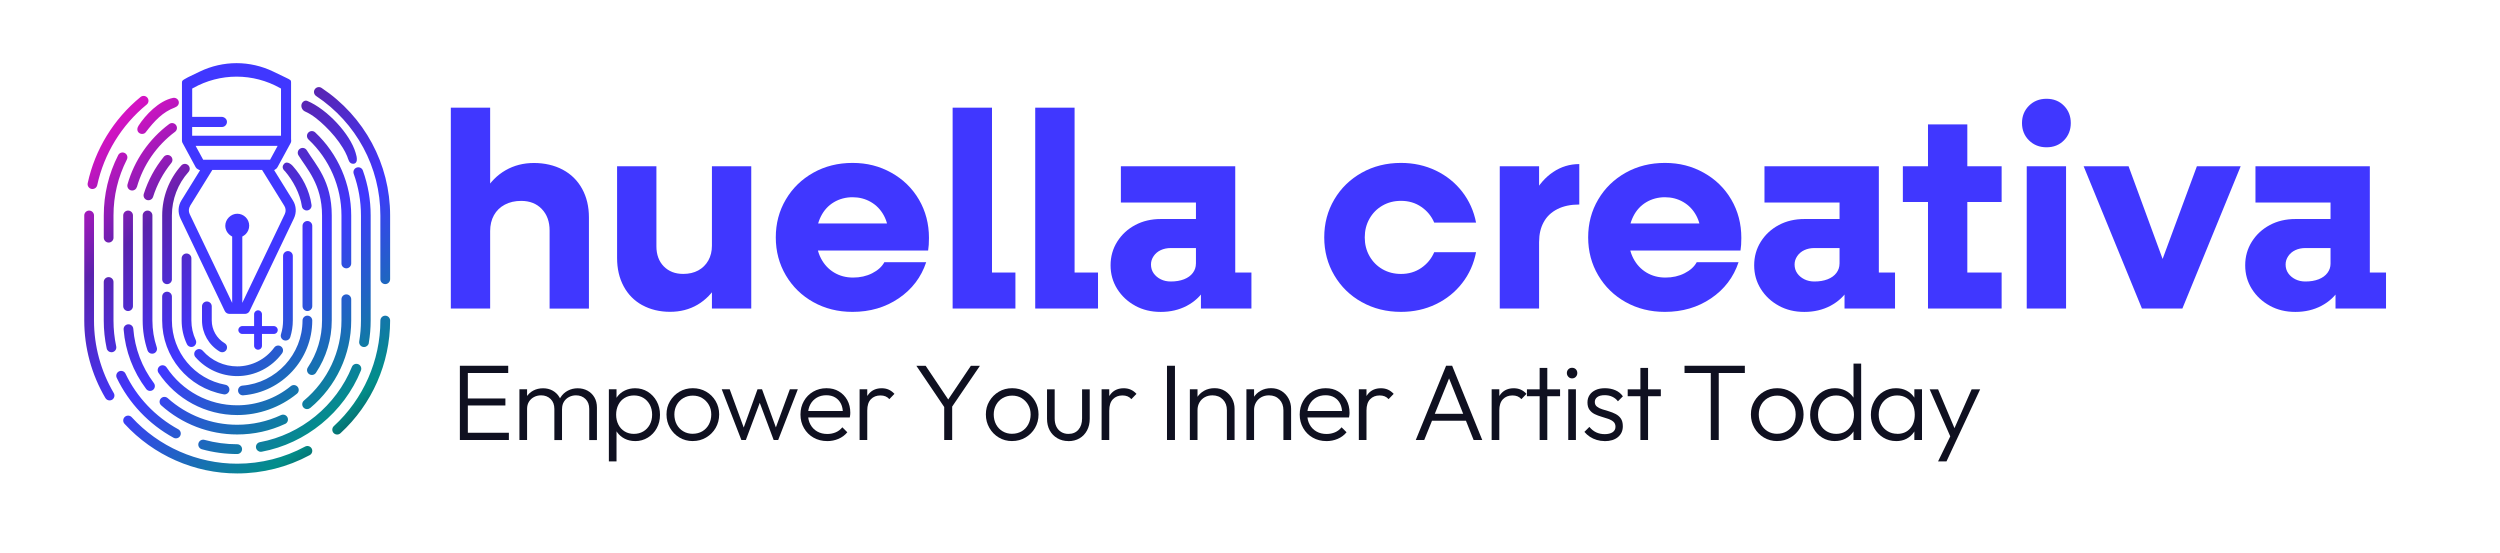 <?xml version="1.0" encoding="UTF-8"?>
<svg id="Capa_1" data-name="Capa 1" xmlns="http://www.w3.org/2000/svg" xmlns:xlink="http://www.w3.org/1999/xlink" viewBox="0 0 718.3 158.79">
  <defs>
    <style>
      .cls-1 {
        fill: #4037ff;
      }

      .cls-2 {
        fill: url(#Degradado_sin_nombre_32);
      }

      .cls-3 {
        fill: #0f1020;
      }
    </style>
    <linearGradient id="Degradado_sin_nombre_32" data-name="Degradado sin nombre 32" x1="-164.43" y1="399.72" x2="-164.43" y2="526.98" gradientTransform="translate(-105.35 -373.46) rotate(-40.98)" gradientUnits="userSpaceOnUse">
      <stop offset="0" stop-color="#d313c2"/>
      <stop offset=".04" stop-color="#c315bf"/>
      <stop offset=".12" stop-color="#9b1ab8"/>
      <stop offset=".22" stop-color="#5b22ad"/>
      <stop offset=".22" stop-color="#5a23ad"/>
      <stop offset=".42" stop-color="#4731e7"/>
      <stop offset=".49" stop-color="#4037ff"/>
      <stop offset=".82" stop-color="#028e8a"/>
      <stop offset="1" stop-color="#0f1020"/>
    </linearGradient>
  </defs>
  <g>
    <g>
      <path class="cls-1" d="M73.01,99.35c0,.63.51,1.13,1.13,1.13.3,0,.59-.12.8-.33.21-.21.33-.5.33-.8v-3.4h3.4c.3,0,.59-.12.8-.33.21-.21.33-.5.33-.8,0-.63-.51-1.13-1.13-1.13h-3.4v-3.4c0-.62-.51-1.13-1.13-1.13s-1.13.51-1.13,1.13v3.4h-3.4c-.62,0-1.13.51-1.13,1.13s.51,1.13,1.13,1.13h3.4v3.4Z"/>
      <path class="cls-1" d="M51.85,62.75l12.73,26.6c.24.5.76.83,1.31.83h4.52c.38,0,.76-.16,1.03-.43.12-.12.21-.25.28-.4l12.73-26.61c.79-1.66.69-3.58-.28-5.14l-5.1-8.23-.3-.49.48-.31c.08-.05.16-.12.23-.19.1-.1.19-.22.25-.34l3.76-6.91c.17-.31.22-.65.15-1v-.06s-.01-.06-.01-.06v-16.29c0-.68-.06-.73-1.48-1.41l-.23-.11-3.45-1.66c-3.26-1.57-6.9-2.4-10.51-2.4s-7.25.83-10.51,2.4l-3.45,1.66c-.18.1-.38.21-.57.32-.99.54-1.15.66-1.15,1.2v16.7s.01.15.01.15c.01.11.04.23.09.36h0s3.83,7.09,3.83,7.09c.15.27.38.49.67.63l.6.28-.35.56-5.01,8.09c-.97,1.56-1.07,3.48-.28,5.14ZM55.21,38.99v-2.5h8.54c.39,0,.76-.15,1.03-.43.32-.32.47-.77.42-1.22-.09-.71-.78-1.27-1.58-1.27h-8.4v-7.78s0-.34,0-.34l.3-.17c3.8-2.13,8.1-3.26,12.46-3.26,4.35,0,8.66,1.13,12.46,3.26l.3.17v12.95s0,.59,0,.59h-25.51ZM56.68,42.78l-.47-.87h23.56l-.47.87-1.53,2.81-.17.31h-19.22l-.17-.31-1.53-2.81ZM54.61,59.16l6.23-10.06.17-.28h13.96s.33,0,.33,0l.17.28,6.23,10.06c.44.71.49,1.58.13,2.34l-11.1,23.19-1.11,2.33v-2.58s0-16.14,0-16.14v-.34l.29-.17c.25-.15.48-.32.68-.52.65-.65,1.01-1.51,1.01-2.43,0-1.89-1.54-3.43-3.43-3.43-.88,0-1.75.37-2.41,1.03-.65.65-1.03,1.53-1.03,2.41,0,1.2.65,2.32,1.69,2.94l.29.17v16.48s0,2.58,0,2.58l-1.11-2.33-11.1-23.19c-.36-.75-.31-1.63.13-2.34Z"/>
    </g>
    <path class="cls-2" d="M31.49,115.05c-.48,0-.94-.25-1.21-.69-3.97-6.73-6.07-14.43-6.07-22.27v-30.19c0-.77.63-1.4,1.4-1.4s1.4.63,1.4,1.4v30.19c0,7.34,1.97,14.55,5.68,20.85.39.66.17,1.52-.49,1.92-.22.13-.47.19-.71.19ZM88.99,130.77c.68-.37.93-1.22.57-1.89-.37-.68-1.21-.93-1.9-.57-5.96,3.22-12.7,4.92-19.5,4.92-11.48,0-22.54-4.87-30.32-13.36-.52-.57-1.41-.61-1.98-.09-.57.52-.61,1.41-.09,1.98,8.32,9.07,20.12,14.27,32.38,14.27,7.26,0,14.47-1.82,20.83-5.26ZM97.82,124.48c9.07-8.32,14.27-20.12,14.27-32.38,0-.77-.63-1.4-1.4-1.4s-1.4.63-1.4,1.4c0,11.48-4.87,22.54-13.36,30.32-.57.52-.61,1.41-.09,1.98.28.3.65.45,1.03.45.34,0,.68-.12.94-.37ZM112.09,80.24v-18.34c0-14.75-7.37-28.45-19.7-36.64-.64-.43-1.51-.25-1.94.39-.43.64-.25,1.51.39,1.94,11.55,7.67,18.45,20.49,18.45,34.3v18.34c0,.77.63,1.4,1.4,1.4s1.4-.63,1.4-1.4ZM27.93,53.22c1.95-9.04,7-17.28,14.22-23.18.6-.49.69-1.37.2-1.97-.49-.6-1.37-.69-1.97-.2-7.71,6.3-13.1,15.09-15.18,24.75-.16.75.32,1.5,1.07,1.66.1.02.2.03.3.03.64,0,1.22-.45,1.37-1.1ZM32.31,101.18c.76-.16,1.24-.9,1.08-1.66-.52-2.43-.78-4.93-.78-7.43v-11.07c0-.77-.63-1.4-1.4-1.4s-1.4.63-1.4,1.4v11.07c0,2.7.28,5.39.84,8.01.14.66.72,1.11,1.37,1.11.1,0,.19-.01.29-.03ZM51.77,125.23c.37-.68.12-1.53-.56-1.9-6.56-3.57-11.94-9.24-15.15-15.97-.33-.7-1.17-.99-1.86-.66-.7.33-.99,1.17-.66,1.86,3.47,7.26,9.27,13.37,16.34,17.22.21.12.44.17.67.17.5,0,.98-.26,1.23-.73ZM69.55,129.04c0-.77-.63-1.4-1.4-1.4-3.19,0-6.36-.43-9.41-1.26-.75-.21-1.51.23-1.72.98-.2.75.23,1.51.98,1.72,3.29.91,6.71,1.37,10.15,1.37.77,0,1.4-.63,1.4-1.4ZM75.19,129.79c12.71-2.37,23.64-11.31,28.51-23.33.29-.72-.05-1.53-.77-1.82-.72-.29-1.53.05-1.82.77-4.52,11.15-14.65,19.44-26.43,21.63-.76.14-1.26.87-1.12,1.63.13.67.71,1.14,1.37,1.14.08,0,.17,0,.26-.02ZM105.96,98.53c.36-2.11.54-4.28.54-6.43v-30.19c0-4.43-.75-8.78-2.24-12.92-.26-.73-1.06-1.11-1.79-.84-.73.26-1.1,1.06-.84,1.79,1.38,3.84,2.08,7.87,2.08,11.98v30.19c0,2-.17,4.01-.5,5.97-.13.76.38,1.48,1.14,1.61.08.01.16.02.24.02.67,0,1.26-.48,1.38-1.16ZM41.85,38.02c2.61-3.38,4.9-5.83,8.44-7.16.72-.27,1.23-.91,1.07-1.66-.16-.75-.91-1.22-1.66-1.07-4.05.82-7.95,4.94-9.91,8.01-.42.65-.48,1.46.09,1.98.27.24.6.36.94.36.38,0,.78-.13,1.04-.46ZM101.54,47.05c.19,0,.37-.06.52-.16.28-.19.42-.53.46-.86.07-.72-.14-1.45-.34-2.12-1.58-5.43-8.2-12.54-13.9-14.92-.71-.3-1.5.31-1.66,1.07-.16.75.27,1.63.98,1.95,2.18.96,4.1,2.58,5.8,4.23,1.95,1.88,3.72,3.98,5.13,6.29.45.75.87,1.52,1.2,2.33.38.91.52,2.24,1.81,2.2ZM32.61,68.29v-6.39c0-5.65,1.29-11.05,3.84-16.06.35-.69.08-1.53-.61-1.88-.69-.35-1.53-.08-1.88.61-2.75,5.41-4.14,11.24-4.14,17.33v6.39c0,.77.63,1.4,1.4,1.4s1.4-.63,1.4-1.4ZM39.34,53.72c1.79-6.28,5.67-11.91,10.94-15.84.62-.46.75-1.34.28-1.96-.46-.62-1.34-.75-1.96-.28-5.76,4.3-10.01,10.45-11.96,17.32-.21.74.22,1.52.96,1.73.13.04.26.05.38.05.61,0,1.17-.4,1.34-1.02ZM38.2,87.97v-26.07c0-.77-.63-1.4-1.4-1.4s-1.4.63-1.4,1.4v26.07c0,.77.63,1.4,1.4,1.4s1.4-.63,1.4-1.4ZM43.94,112.04c.62-.46.74-1.34.28-1.96-3.43-4.55-5.48-9.95-5.92-15.62-.06-.77-.74-1.34-1.5-1.28-.77.06-1.35.73-1.28,1.5.49,6.2,2.73,12.1,6.48,17.08.27.36.69.56,1.12.56.29,0,.59-.09.84-.28ZM81.93,121.8c.7-.33,1-1.16.68-1.86-.33-.7-1.16-1-1.86-.68-3.96,1.84-8.2,2.78-12.6,2.78-7.37,0-14.47-2.72-19.97-7.65-.58-.51-1.46-.47-1.97.11-.52.57-.47,1.46.11,1.97,6.02,5.39,13.77,8.36,21.83,8.36,4.81,0,9.44-1.02,13.78-3.04ZM89.13,117.23c7.49-6.25,11.78-15.42,11.78-25.14v-6.11c0-.77-.63-1.4-1.4-1.4s-1.4.63-1.4,1.4v6.11c0,8.89-3.93,17.27-10.77,22.99-.59.49-.67,1.38-.18,1.97.28.33.67.5,1.07.5.32,0,.63-.11.9-.33ZM100.91,75.7v-13.79c0-8.99-3.77-17.69-10.35-23.87-.56-.53-1.45-.5-1.98.06-.53.56-.5,1.45.06,1.98,6.02,5.65,9.47,13.61,9.47,21.83v13.79c0,.77.63,1.4,1.4,1.4s1.4-.63,1.4-1.4ZM43.57,57.2c.19-.16.33-.38.41-.63,1.13-3.57,2.9-6.85,5.25-9.75.49-.6.4-1.48-.2-1.97-.6-.49-1.48-.4-1.97.2-2.57,3.17-4.51,6.76-5.75,10.66-.23.74.17,1.52.91,1.76.48.15.99.03,1.34-.28ZM44.16,101.56c.73-.24,1.13-1.04.88-1.77-.83-2.48-1.25-5.06-1.25-7.7v-30.19c0-.77-.63-1.4-1.4-1.4s-1.4.63-1.4,1.4v30.19c0,2.93.47,5.82,1.39,8.58.2.59.74.96,1.33.96.15,0,.3-.02.44-.07ZM85.32,113.12c.6-.49.69-1.37.2-1.97-.49-.6-1.37-.69-1.97-.2-4.33,3.54-9.8,5.5-15.4,5.5-8.16,0-15.74-4.07-20.28-10.88-.43-.64-1.3-.82-1.94-.39-.64.43-.82,1.3-.39,1.94,5.06,7.59,13.52,12.13,22.61,12.13,6.24,0,12.33-2.18,17.17-6.13ZM90.77,107.12c2.97-4.46,4.55-9.66,4.55-15.03v-30.19c0-9.95-4.58-14.48-7.18-18.73-.4-.66-1.26-.87-1.92-.46-.66.4-.87,1.26-.46,1.92,2.34,3.81,6.77,8.34,6.77,17.27v30.19c0,4.82-1.41,9.48-4.08,13.48-.43.64-.25,1.51.39,1.94.24.16.51.23.77.23.45,0,.9-.22,1.16-.62ZM55.57,99.56c.7-.33,1-1.16.67-1.86-.83-1.76-1.25-3.65-1.25-5.61v-17.86c0-.77-.63-1.4-1.4-1.4s-1.4.63-1.4,1.4v17.86c0,2.38.51,4.66,1.52,6.8.24.51.74.8,1.27.8.2,0,.4-.04.6-.13ZM81.05,101.5c.46-.62.32-1.5-.3-1.95-.62-.46-1.5-.32-1.95.3-2.48,3.39-6.46,5.42-10.64,5.42-3.79,0-7.4-1.64-9.91-4.5-.51-.58-1.39-.64-1.97-.13-.58.51-.64,1.39-.13,1.97,3.04,3.47,7.42,5.45,12.01,5.45,5.07,0,9.89-2.45,12.9-6.56ZM83.4,96.87c.48-1.54.73-3.15.73-4.77v-18.56c0-.77-.63-1.4-1.4-1.4s-1.4.63-1.4,1.4v18.56c0,1.34-.2,2.67-.6,3.94-.23.74.18,1.52.92,1.75.14.04.28.06.42.06.59,0,1.15-.38,1.33-.98ZM63.84,101.21c.48,0,.94-.24,1.2-.68.39-.66.18-1.52-.49-1.92-2.29-1.36-3.71-3.86-3.71-6.52v-4.07c0-.77-.63-1.4-1.4-1.4s-1.4.63-1.4,1.4v4.07c0,3.64,1.95,7.06,5.08,8.92.22.13.47.2.71.2ZM88.32,60.46c.77-.11,1.3-.82,1.19-1.58-.61-4.3-2.65-8.1-5.38-11.18,0,0-1.5-1.73-2.52-.61s.27,2.1.27,2.1c2.27,2.64,4.35,6.45,4.86,10.08.1.7.7,1.2,1.38,1.2.06,0,.13,0,.2-.01ZM49.39,80.24v-18.34c0-4.61,1.69-9.04,4.77-12.49.51-.58.46-1.46-.11-1.97-.58-.52-1.46-.46-1.97.11-3.53,3.96-5.48,9.05-5.48,14.35v18.34c0,.77.63,1.4,1.4,1.4s1.4-.63,1.4-1.4ZM65.89,112.18c.14-.76-.36-1.49-1.12-1.63-8.91-1.63-15.38-9.39-15.38-18.46v-6.88c0-.77-.63-1.4-1.4-1.4s-1.4.63-1.4,1.4v6.88c0,10.42,7.43,19.34,17.68,21.21.09.02.17.02.25.02.66,0,1.25-.47,1.37-1.15ZM69.91,113.58c11.11-.9,19.81-10.34,19.81-21.49,0-.77-.63-1.4-1.4-1.4s-1.4.63-1.4,1.4c0,9.71-7.57,17.92-17.24,18.7-.77.06-1.34.74-1.28,1.51.06.73.67,1.29,1.39,1.29.04,0,.08,0,.11,0ZM89.72,87.97v-23.07c0-.77-.63-1.4-1.4-1.4s-1.4.63-1.4,1.4v23.07c0,.77.63,1.4,1.4,1.4s1.4-.63,1.4-1.4Z"/>
  </g>
  <g>
    <path class="cls-1" d="M129.53,30.94h11.3v57.71h-11.3V30.94ZM155.66,60.04c-1.5-1.55-3.47-2.32-5.93-2.32-1.76,0-3.33.36-4.69,1.08-1.36.72-2.4,1.74-3.13,3.05-.72,1.31-1.08,2.82-1.08,4.53l-4.97-1.52c.64-3.85,1.76-7.12,3.37-9.82,1.6-2.7,3.62-4.74,6.05-6.13,2.43-1.39,5.14-2.08,8.14-2.08s5.85.64,8.26,1.92c2.4,1.28,4.26,3.11,5.57,5.49,1.31,2.38,1.96,5.12,1.96,8.22v26.21h-11.3v-22.44c0-2.56-.75-4.62-2.24-6.17Z"/>
    <path class="cls-1" d="M184.55,87.69c-2.32-1.28-4.12-3.1-5.37-5.45-1.26-2.35-1.88-5.05-1.88-8.1v-26.37h11.3v23c0,2.4.71,4.33,2.12,5.77,1.42,1.44,3.27,2.16,5.57,2.16,1.66,0,3.1-.33,4.33-1,1.23-.67,2.19-1.62,2.89-2.85.69-1.23,1.04-2.65,1.04-4.25l4.97,1.44c-.64,3.74-1.74,6.92-3.29,9.54-1.55,2.62-3.49,4.61-5.81,5.97-2.32,1.36-4.96,2.04-7.9,2.04s-5.65-.64-7.98-1.92ZM204.55,47.77h11.3v40.88h-11.3v-40.88Z"/>
    <path class="cls-1" d="M233.69,86.81c-3.34-1.87-5.97-4.43-7.9-7.7-1.92-3.26-2.89-6.89-2.89-10.9s.96-7.64,2.89-10.9c1.92-3.26,4.56-5.82,7.9-7.69,3.34-1.87,7.09-2.81,11.26-2.81s7.78.94,11.14,2.81c3.37,1.87,6.01,4.45,7.94,7.73,1.92,3.29,2.88,6.96,2.88,11.02,0,1.44-.08,2.65-.24,3.61h-33.91v-7.78h24.85l-2.32,4.01v-.64c0-2.14-.46-4.03-1.36-5.69-.91-1.66-2.15-2.94-3.73-3.85-1.58-.91-3.33-1.36-5.25-1.36s-3.77.48-5.37,1.44-2.85,2.32-3.73,4.09-1.32,3.77-1.32,6.01.45,4.32,1.36,6.05c.91,1.74,2.17,3.09,3.77,4.05,1.6.96,3.42,1.44,5.45,1.44s3.86-.41,5.49-1.24c1.63-.83,2.79-1.88,3.49-3.17h12.02c-1.44,4.33-4.08,7.79-7.9,10.38-3.82,2.59-8.24,3.89-13.27,3.89-4.17,0-7.92-.94-11.26-2.81Z"/>
    <path class="cls-1" d="M273.72,30.94h11.3v52.5l-5.05-5.13h11.78v10.34h-18.04V30.94Z"/>
    <path class="cls-1" d="M297.45,30.94h11.3v52.5l-5.05-5.13h11.78v10.34h-18.04V30.94Z"/>
    <path class="cls-1" d="M326.18,87.85c-2.16-1.17-3.89-2.78-5.17-4.81-1.28-2.03-1.92-4.3-1.92-6.81s.64-4.78,1.92-6.81c1.28-2.03,3.01-3.62,5.17-4.77,2.16-1.15,4.61-1.72,7.33-1.72h11.46v8.34h-8.58c-1.07,0-2.03.2-2.89.6-.86.4-1.54.98-2.04,1.72-.51.75-.76,1.55-.76,2.4,0,.96.25,1.8.76,2.53.51.72,1.19,1.3,2.04,1.72.85.43,1.82.64,2.89.64,1.44,0,2.71-.21,3.81-.64,1.09-.43,1.94-1.04,2.53-1.84.59-.8.88-1.68.88-2.64l4.49.32c0,2.57-.63,4.88-1.88,6.93-1.26,2.06-2.99,3.67-5.21,4.85-2.22,1.17-4.72,1.76-7.5,1.76s-5.17-.59-7.33-1.76ZM345.06,82.72l-1.44-2v-24.53l2,2h-23.57v-10.42h32.86v32.38l-1.52-1.84h6.17v10.34h-14.51v-5.93Z"/>
    <path class="cls-1" d="M391.27,86.81c-3.34-1.87-5.97-4.43-7.9-7.7-1.92-3.26-2.89-6.89-2.89-10.9s.96-7.64,2.89-10.9c1.92-3.26,4.56-5.82,7.9-7.69,3.34-1.87,7.09-2.81,11.26-2.81,3.63,0,6.97.74,10.02,2.2,3.05,1.47,5.57,3.5,7.58,6.09,2,2.59,3.33,5.54,3.97,8.86h-12.02c-.8-1.87-2.04-3.38-3.73-4.53-1.68-1.15-3.62-1.72-5.81-1.72-1.98,0-3.75.45-5.33,1.36-1.58.91-2.82,2.16-3.73,3.77-.91,1.6-1.36,3.39-1.36,5.37s.45,3.77,1.36,5.37c.91,1.6,2.15,2.86,3.73,3.77,1.58.91,3.35,1.36,5.33,1.36,2.19,0,4.13-.57,5.81-1.72,1.68-1.15,2.93-2.66,3.73-4.53h12.02c-.64,3.31-1.96,6.27-3.97,8.86-2,2.59-4.53,4.62-7.58,6.09-3.05,1.47-6.39,2.2-10.02,2.2-4.17,0-7.92-.94-11.26-2.81Z"/>
    <path class="cls-1" d="M430.91,47.77h11.3v40.88h-11.3v-40.88ZM440.57,55.95c1.52-2.83,3.42-5.01,5.69-6.53,2.27-1.52,4.77-2.28,7.5-2.28v11.62c-2.46,0-4.56.44-6.29,1.32-1.74.88-3.05,2.12-3.93,3.73-.88,1.6-1.32,3.47-1.32,5.61l-4.97-3.61c.69-3.74,1.8-7.03,3.33-9.86Z"/>
    <path class="cls-1" d="M467.1,86.81c-3.34-1.87-5.97-4.43-7.9-7.7-1.92-3.26-2.89-6.89-2.89-10.9s.96-7.64,2.89-10.9c1.92-3.26,4.56-5.82,7.9-7.69,3.34-1.87,7.09-2.81,11.26-2.81s7.78.94,11.14,2.81c3.37,1.87,6.01,4.45,7.94,7.73,1.92,3.29,2.88,6.96,2.88,11.02,0,1.44-.08,2.65-.24,3.61h-33.91v-7.78h24.85l-2.32,4.01v-.64c0-2.14-.46-4.03-1.36-5.69-.91-1.66-2.15-2.94-3.73-3.85-1.58-.91-3.33-1.36-5.25-1.36s-3.77.48-5.37,1.44-2.85,2.32-3.73,4.09-1.32,3.77-1.32,6.01.45,4.32,1.36,6.05c.91,1.74,2.17,3.09,3.77,4.05,1.6.96,3.42,1.44,5.45,1.44s3.86-.41,5.49-1.24c1.63-.83,2.79-1.88,3.49-3.17h12.02c-1.44,4.33-4.08,7.79-7.9,10.38-3.82,2.59-8.24,3.89-13.27,3.89-4.17,0-7.92-.94-11.26-2.81Z"/>
    <path class="cls-1" d="M511.1,87.85c-2.16-1.17-3.89-2.78-5.17-4.81-1.28-2.03-1.92-4.3-1.92-6.81s.64-4.78,1.92-6.81c1.28-2.03,3.01-3.62,5.17-4.77,2.16-1.15,4.61-1.72,7.33-1.72h11.46v8.34h-8.58c-1.07,0-2.03.2-2.89.6-.86.4-1.54.98-2.04,1.72-.51.75-.76,1.55-.76,2.4,0,.96.25,1.8.76,2.53.51.72,1.19,1.3,2.04,1.72.85.43,1.82.64,2.89.64,1.44,0,2.71-.21,3.81-.64,1.09-.43,1.94-1.04,2.53-1.84.59-.8.88-1.68.88-2.64l4.49.32c0,2.57-.63,4.88-1.88,6.93-1.26,2.06-2.99,3.67-5.21,4.85-2.22,1.17-4.72,1.76-7.5,1.76s-5.17-.59-7.33-1.76ZM529.98,82.72l-1.44-2v-24.53l2,2h-23.57v-10.42h32.86v32.38l-1.52-1.84h6.17v10.34h-14.51v-5.93Z"/>
    <path class="cls-1" d="M546.73,47.77h28.38v10.26h-28.38v-10.26ZM553.95,35.75h11.3v47.93l-5.05-5.37h14.91v10.34h-21.16v-52.9Z"/>
    <path class="cls-1" d="M582.96,40.32c-1.34-1.33-2-2.99-2-4.97s.67-3.63,2-4.97c1.34-1.33,3.02-2,5.05-2s3.7.67,5.01,2c1.31,1.34,1.96,2.99,1.96,4.97s-.65,3.63-1.96,4.97c-1.31,1.34-2.98,2-5.01,2s-3.71-.67-5.05-2ZM582.32,47.77h11.3v40.88h-11.3v-40.88Z"/>
    <path class="cls-1" d="M598.67,47.77h12.91l11.54,31.42h-3.53l11.62-31.42h12.58l-16.75,40.88h-11.62l-16.75-40.88Z"/>
    <path class="cls-1" d="M652.18,87.85c-2.16-1.17-3.89-2.78-5.17-4.81-1.28-2.03-1.92-4.3-1.92-6.81s.64-4.78,1.92-6.81c1.28-2.03,3.01-3.62,5.17-4.77,2.16-1.15,4.61-1.72,7.33-1.72h11.46v8.34h-8.58c-1.07,0-2.03.2-2.89.6-.86.4-1.54.98-2.04,1.72-.51.75-.76,1.55-.76,2.4,0,.96.25,1.8.76,2.53.51.72,1.19,1.3,2.04,1.72.85.43,1.82.64,2.89.64,1.44,0,2.71-.21,3.81-.64,1.09-.43,1.94-1.04,2.53-1.84.59-.8.88-1.68.88-2.64l4.49.32c0,2.57-.63,4.88-1.88,6.93-1.26,2.06-2.99,3.67-5.21,4.85-2.22,1.17-4.72,1.76-7.5,1.76s-5.17-.59-7.33-1.76ZM671.05,82.72l-1.44-2v-24.53l2,2h-23.57v-10.42h32.86v32.38l-1.52-1.84h6.17v10.34h-14.51v-5.93Z"/>
  </g>
  <g>
    <path class="cls-3" d="M132.13,126.42v-21.33h2.29v21.33h-2.29ZM133.65,107.17v-2.08h12.37v2.08h-12.37ZM133.65,116.5v-2.01h11.56v2.01h-11.56ZM133.65,126.42v-2.08h12.56v2.08h-12.56Z"/>
    <path class="cls-3" d="M149.24,126.42v-14.57h2.2v14.57h-2.2ZM159.28,126.42v-8.93c0-1.2-.36-2.15-1.08-2.85-.72-.7-1.63-1.05-2.73-1.05-.74,0-1.42.16-2.03.48-.61.32-1.1.77-1.46,1.35-.36.58-.54,1.26-.54,2.05l-.99-.4c0-1.12.25-2.09.74-2.91.5-.83,1.16-1.47,2-1.92.84-.45,1.78-.68,2.84-.68s1.96.23,2.77.68c.82.46,1.47,1.1,1.95,1.92.49.83.73,1.81.73,2.94v9.33h-2.2ZM169.3,126.42v-8.93c0-1.2-.36-2.15-1.08-2.85-.72-.7-1.63-1.05-2.73-1.05-.72,0-1.39.16-2,.48-.61.32-1.1.77-1.46,1.35-.36.58-.54,1.26-.54,2.05l-1.3-.4c.06-1.12.36-2.09.88-2.91.53-.83,1.22-1.47,2.08-1.92.86-.45,1.8-.68,2.84-.68s1.97.23,2.81.68c.84.46,1.5,1.1,1.98,1.92.49.83.73,1.81.73,2.94v9.33h-2.2Z"/>
    <path class="cls-3" d="M174.94,132.56v-20.71h2.2v3.72l-.43,3.56.43,3.57v9.86h-2.2ZM182.5,126.73c-1.12,0-2.12-.23-3.01-.68-.89-.45-1.62-1.08-2.19-1.88s-.91-1.72-1.04-2.77v-4.56c.12-1.07.48-2.01,1.05-2.8.58-.8,1.32-1.41,2.22-1.84.9-.43,1.89-.65,2.96-.65,1.34,0,2.55.34,3.63,1.01,1.07.67,1.93,1.58,2.56,2.73.63,1.15.95,2.44.95,3.89s-.31,2.71-.93,3.84c-.62,1.14-1.47,2.04-2.56,2.71-1.09.67-2.3,1.01-3.64,1.01ZM182.1,124.66c1.03,0,1.94-.23,2.73-.7.79-.47,1.41-1.12,1.86-1.95.45-.84.68-1.79.68-2.87s-.23-2.03-.68-2.87c-.46-.84-1.07-1.49-1.84-1.95-.77-.46-1.67-.7-2.68-.7s-1.91.23-2.68.7c-.78.46-1.38,1.12-1.81,1.95-.43.84-.65,1.79-.65,2.87s.22,2.03.65,2.87c.43.84,1.03,1.49,1.8,1.95.76.46,1.64.7,2.63.7Z"/>
    <path class="cls-3" d="M199.06,126.73c-1.43,0-2.71-.34-3.84-1.02-1.14-.68-2.04-1.6-2.71-2.76s-1.01-2.45-1.01-3.88.33-2.68,1.01-3.81c.67-1.14,1.58-2.04,2.71-2.71s2.42-1.01,3.84-1.01,2.68.33,3.83.99c1.15.66,2.06,1.57,2.73,2.71.67,1.15,1.01,2.42,1.01,3.83s-.34,2.74-1.01,3.89c-.67,1.15-1.58,2.06-2.73,2.74-1.15.68-2.42,1.02-3.83,1.02ZM199.06,124.63c1.01,0,1.92-.24,2.73-.71.81-.48,1.44-1.14,1.89-1.98.45-.85.68-1.8.68-2.85s-.23-1.96-.7-2.77-1.1-1.46-1.89-1.94c-.8-.48-1.7-.71-2.71-.71s-1.92.24-2.73.71c-.81.48-1.44,1.12-1.89,1.94-.45.82-.68,1.74-.68,2.77s.23,2.03.68,2.87c.46.84,1.08,1.49,1.89,1.97.81.48,1.71.71,2.73.71Z"/>
    <path class="cls-3" d="M213.01,126.42l-5.64-14.57h2.29l4.43,12.09-.81.03,4.37-12.12h1.3l4.4,12.12-.84-.03,4.43-12.09h2.29l-5.64,14.57h-1.3l-4.46-11.93h.93l-4.46,11.93h-1.3Z"/>
    <path class="cls-3" d="M237.65,126.73c-1.45,0-2.75-.33-3.91-.99-1.16-.66-2.07-1.57-2.74-2.73-.67-1.16-1.01-2.46-1.01-3.91s.33-2.71.98-3.86c.65-1.15,1.54-2.05,2.68-2.71,1.14-.66,2.41-.99,3.81-.99s2.53.3,3.55.9c1.02.6,1.83,1.43,2.42,2.5s.88,2.29.88,3.67c0,.17,0,.36-.03.57-.02.22-.06.47-.12.76h-12.62v-1.86h11.41l-.78.68c.02-1.05-.16-1.97-.54-2.74-.38-.77-.93-1.38-1.64-1.81-.71-.43-1.57-.65-2.56-.65-1.05,0-1.97.23-2.76.7s-1.4,1.11-1.84,1.92-.67,1.77-.67,2.87.23,2.1.7,2.95,1.12,1.51,1.95,1.98c.84.48,1.8.71,2.9.71.87,0,1.67-.16,2.42-.48s1.37-.8,1.89-1.44l1.43,1.43c-.68.83-1.53,1.46-2.54,1.89-1.01.43-2.1.65-3.25.65Z"/>
    <path class="cls-3" d="M246.98,126.42v-14.57h2.2v14.57h-2.2ZM249.18,117.93l-.9-.37c0-1.86.45-3.33,1.35-4.4.9-1.07,2.13-1.61,3.71-1.61.72,0,1.38.13,1.98.39.6.26,1.16.67,1.67,1.22l-1.46,1.52c-.33-.37-.71-.64-1.13-.81-.42-.17-.9-.25-1.44-.25-1.12,0-2.03.36-2.73,1.08s-1.05,1.8-1.05,3.22Z"/>
    <path class="cls-3" d="M271.75,117.62l-8.46-12.52h2.67l7.04,10.51h-1.12l7.07-10.51h2.6l-8.52,12.52h-1.27ZM271.29,126.42v-10.45h2.29v10.45h-2.29Z"/>
    <path class="cls-3" d="M290.82,126.73c-1.43,0-2.71-.34-3.84-1.02-1.14-.68-2.04-1.6-2.71-2.76s-1.01-2.45-1.01-3.88.33-2.68,1.01-3.81c.67-1.14,1.58-2.04,2.71-2.71s2.42-1.01,3.84-1.01,2.68.33,3.83.99c1.15.66,2.06,1.57,2.73,2.71.67,1.15,1.01,2.42,1.01,3.83s-.34,2.74-1.01,3.89c-.67,1.15-1.58,2.06-2.73,2.74-1.15.68-2.42,1.02-3.83,1.02ZM290.82,124.63c1.01,0,1.92-.24,2.73-.71.81-.48,1.44-1.14,1.89-1.98.45-.85.68-1.8.68-2.85s-.23-1.96-.7-2.77-1.1-1.46-1.89-1.94c-.8-.48-1.7-.71-2.71-.71s-1.92.24-2.73.71c-.81.48-1.44,1.12-1.89,1.94-.45.82-.68,1.74-.68,2.77s.23,2.03.68,2.87c.46.84,1.08,1.49,1.89,1.97.81.48,1.71.71,2.73.71Z"/>
    <path class="cls-3" d="M306.97,126.73c-1.18,0-2.24-.27-3.18-.82-.94-.55-1.67-1.3-2.19-2.26s-.77-2.07-.77-3.33v-8.46h2.2v8.37c0,.89.16,1.66.48,2.33.32.66.78,1.18,1.38,1.55.6.37,1.29.56,2.08.56,1.22,0,2.18-.4,2.88-1.21.7-.81,1.05-1.88,1.05-3.22v-8.37h2.2v8.46c0,1.26-.26,2.38-.78,3.35-.52.97-1.24,1.73-2.15,2.26-.92.54-1.99.81-3.21.81Z"/>
    <path class="cls-3" d="M316.51,126.42v-14.57h2.2v14.57h-2.2ZM318.72,117.93l-.9-.37c0-1.86.45-3.33,1.35-4.4.9-1.07,2.13-1.61,3.71-1.61.72,0,1.38.13,1.98.39.6.26,1.16.67,1.67,1.22l-1.46,1.52c-.33-.37-.71-.64-1.13-.81-.42-.17-.9-.25-1.44-.25-1.12,0-2.03.36-2.73,1.08s-1.05,1.8-1.05,3.22Z"/>
    <path class="cls-3" d="M335.3,126.42v-21.33h2.29v21.33h-2.29Z"/>
    <path class="cls-3" d="M341.87,126.42v-14.57h2.2v14.57h-2.2ZM352.51,126.42v-8.56c0-1.26-.38-2.29-1.15-3.08-.76-.79-1.77-1.19-3.01-1.19-.83,0-1.56.18-2.2.54-.64.36-1.15.86-1.52,1.5-.37.64-.56,1.38-.56,2.2l-.99-.56c0-1.1.26-2.08.78-2.95.52-.87,1.22-1.55,2.11-2.05s1.89-.74,3.01-.74,2.11.27,2.98.81c.87.54,1.54,1.26,2.03,2.17s.73,1.9.73,2.98v8.93h-2.2Z"/>
    <path class="cls-3" d="M358.12,126.42v-14.57h2.2v14.57h-2.2ZM368.75,126.42v-8.56c0-1.26-.38-2.29-1.15-3.08-.76-.79-1.77-1.19-3.01-1.19-.83,0-1.56.18-2.2.54-.64.36-1.15.86-1.52,1.5-.37.64-.56,1.38-.56,2.2l-.99-.56c0-1.1.26-2.08.78-2.95.52-.87,1.22-1.55,2.11-2.05s1.89-.74,3.01-.74,2.11.27,2.98.81c.87.54,1.54,1.26,2.03,2.17s.73,1.9.73,2.98v8.93h-2.2Z"/>
    <path class="cls-3" d="M381.09,126.73c-1.45,0-2.75-.33-3.91-.99-1.16-.66-2.07-1.57-2.74-2.73-.67-1.16-1.01-2.46-1.01-3.91s.33-2.71.98-3.86c.65-1.15,1.54-2.05,2.68-2.71,1.14-.66,2.41-.99,3.81-.99s2.53.3,3.55.9c1.02.6,1.83,1.43,2.42,2.5s.88,2.29.88,3.67c0,.17,0,.36-.03.57-.02.22-.06.47-.12.76h-12.62v-1.86h11.41l-.78.68c.02-1.05-.16-1.97-.54-2.74-.38-.77-.93-1.38-1.64-1.81-.71-.43-1.57-.65-2.56-.65-1.05,0-1.97.23-2.76.7s-1.4,1.11-1.84,1.92-.67,1.77-.67,2.87.23,2.1.7,2.95,1.12,1.51,1.95,1.98c.84.48,1.8.71,2.9.71.87,0,1.67-.16,2.42-.48s1.37-.8,1.89-1.44l1.43,1.43c-.68.83-1.53,1.46-2.54,1.89-1.01.43-2.1.65-3.25.65Z"/>
    <path class="cls-3" d="M390.42,126.42v-14.57h2.2v14.57h-2.2ZM392.62,117.93l-.9-.37c0-1.86.45-3.33,1.35-4.4.9-1.07,2.13-1.61,3.71-1.61.72,0,1.38.13,1.98.39.6.26,1.16.67,1.67,1.22l-1.46,1.52c-.33-.37-.71-.64-1.13-.81-.42-.17-.9-.25-1.44-.25-1.12,0-2.03.36-2.73,1.08s-1.05,1.8-1.05,3.22Z"/>
    <path class="cls-3" d="M406.78,126.42l8.71-21.33h1.74l8.65,21.33h-2.48l-7.5-18.82h.9l-7.59,18.82h-2.42ZM410.78,120.88v-1.98h11.16v1.98h-11.16Z"/>
    <path class="cls-3" d="M428.58,126.42v-14.57h2.2v14.57h-2.2ZM430.78,117.93l-.9-.37c0-1.86.45-3.33,1.35-4.4.9-1.07,2.13-1.61,3.71-1.61.72,0,1.38.13,1.98.39.6.26,1.16.67,1.67,1.22l-1.46,1.52c-.33-.37-.71-.64-1.13-.81-.42-.17-.9-.25-1.44-.25-1.12,0-2.03.36-2.73,1.08s-1.05,1.8-1.05,3.22Z"/>
    <path class="cls-3" d="M438.72,113.84v-1.98h9.52v1.98h-9.52ZM442.37,126.42v-20.71h2.2v20.71h-2.2Z"/>
    <path class="cls-3" d="M451.67,108.72c-.41,0-.76-.15-1.05-.46-.29-.31-.43-.67-.43-1.08s.14-.79.43-1.08.64-.43,1.05-.43c.45,0,.82.14,1.1.43.28.29.42.65.42,1.08s-.14.78-.42,1.08c-.28.31-.65.46-1.1.46ZM450.59,126.42v-14.57h2.2v14.57h-2.2Z"/>
    <path class="cls-3" d="M461.03,126.73c-.79,0-1.54-.11-2.26-.33-.72-.22-1.38-.52-1.97-.91s-1.11-.86-1.57-1.4l1.43-1.43c.58.7,1.23,1.22,1.97,1.57.73.34,1.55.51,2.46.51s1.7-.19,2.25-.56c.55-.37.82-.89.82-1.55,0-.62-.19-1.1-.57-1.44-.38-.34-.88-.62-1.5-.84-.62-.22-1.27-.42-1.95-.62-.68-.2-1.33-.44-1.94-.74s-1.11-.71-1.5-1.24c-.39-.53-.59-1.24-.59-2.12,0-.83.21-1.54.62-2.15.41-.61.99-1.08,1.74-1.43s1.64-.51,2.7-.51,2.09.2,2.98.59c.89.39,1.6.97,2.14,1.74l-1.43,1.43c-.41-.56-.95-.99-1.6-1.3-.65-.31-1.38-.46-2.19-.46-.93,0-1.64.18-2.12.54-.49.36-.73.83-.73,1.41s.2,1,.59,1.32.89.58,1.5.77c.61.2,1.26.39,1.94.59.68.2,1.33.46,1.95.78s1.12.75,1.5,1.3c.38.55.57,1.29.57,2.22,0,1.3-.47,2.34-1.41,3.12-.94.78-2.22,1.16-3.83,1.16Z"/>
    <path class="cls-3" d="M467.67,113.84v-1.98h9.52v1.98h-9.52ZM471.32,126.42v-20.71h2.2v20.71h-2.2Z"/>
    <path class="cls-3" d="M484,107.17v-2.08h17.33v2.08h-17.33ZM491.54,126.42v-20.74h2.29v20.74h-2.29Z"/>
    <path class="cls-3" d="M510.63,126.73c-1.43,0-2.71-.34-3.84-1.02-1.14-.68-2.04-1.6-2.71-2.76s-1.01-2.45-1.01-3.88.33-2.68,1.01-3.81c.67-1.14,1.58-2.04,2.71-2.71s2.42-1.01,3.84-1.01,2.68.33,3.83.99c1.15.66,2.06,1.57,2.73,2.71.67,1.15,1.01,2.42,1.01,3.83s-.34,2.74-1.01,3.89c-.67,1.15-1.58,2.06-2.73,2.74-1.15.68-2.42,1.02-3.83,1.02ZM510.63,124.63c1.01,0,1.92-.24,2.73-.71.81-.48,1.44-1.14,1.89-1.98.45-.85.68-1.8.68-2.85s-.23-1.96-.7-2.77-1.1-1.46-1.89-1.94c-.8-.48-1.7-.71-2.71-.71s-1.92.24-2.73.71c-.81.48-1.44,1.12-1.89,1.94-.45.82-.68,1.74-.68,2.77s.23,2.03.68,2.87c.46.84,1.08,1.49,1.89,1.97.81.48,1.71.71,2.73.71Z"/>
    <path class="cls-3" d="M527.22,126.73c-1.36,0-2.58-.33-3.66-.99-1.08-.66-1.92-1.57-2.54-2.71-.62-1.15-.93-2.43-.93-3.86s.31-2.74.93-3.89c.62-1.15,1.47-2.06,2.56-2.73s2.3-1.01,3.64-1.01c1.07,0,2.06.22,2.96.65.9.43,1.64,1.05,2.22,1.84.58.79.93,1.73,1.05,2.8v4.56c-.12,1.05-.47,1.98-1.04,2.77-.57.8-1.3,1.42-2.2,1.88-.9.46-1.9.68-2.99.68ZM527.59,124.66c1.01,0,1.9-.24,2.67-.71.76-.48,1.36-1.13,1.78-1.95.42-.83.64-1.78.64-2.85s-.22-2.06-.65-2.88c-.43-.83-1.03-1.47-1.8-1.94-.76-.46-1.65-.7-2.67-.7s-1.91.24-2.68.71c-.78.48-1.39,1.13-1.84,1.95-.46.83-.68,1.78-.68,2.85s.22,2.03.67,2.87,1.06,1.49,1.86,1.95c.79.46,1.7.7,2.71.7ZM534.75,126.42h-2.2v-3.91l.46-3.6-.46-3.5v-10.94h2.2v21.95Z"/>
    <path class="cls-3" d="M544.79,126.73c-1.36,0-2.59-.34-3.69-1.01-1.1-.67-1.96-1.58-2.6-2.71-.64-1.14-.96-2.42-.96-3.84s.32-2.74.96-3.89c.64-1.15,1.5-2.06,2.59-2.73s2.31-1.01,3.67-1.01c1.12,0,2.11.22,2.99.67.88.44,1.6,1.06,2.16,1.86.56.8.89,1.72.99,2.77v4.56c-.12,1.05-.46,1.98-1.01,2.79-.55.81-1.26,1.43-2.12,1.88s-1.86.67-2.98.67ZM545.13,124.66c1.53,0,2.75-.51,3.66-1.52.91-1.01,1.36-2.34,1.36-4,0-1.09-.21-2.06-.62-2.88-.41-.83-1-1.47-1.77-1.94s-1.65-.7-2.67-.7-1.92.24-2.71.71c-.8.48-1.43,1.13-1.89,1.95-.46.83-.7,1.78-.7,2.85s.23,2.03.7,2.85c.46.83,1.1,1.48,1.91,1.95.81.48,1.71.71,2.73.71ZM550.03,126.42v-3.91l.43-3.6-.43-3.5v-3.56h2.2v14.57h-2.2Z"/>
    <path class="cls-3" d="M560.85,126.52l-6.42-14.66h2.42l5.15,12.21h-.9l5.39-12.21h2.45l-6.85,14.66h-1.24ZM556.85,132.56l4.03-8.28,1.21,2.23-2.82,6.05h-2.42Z"/>
  </g>
</svg>